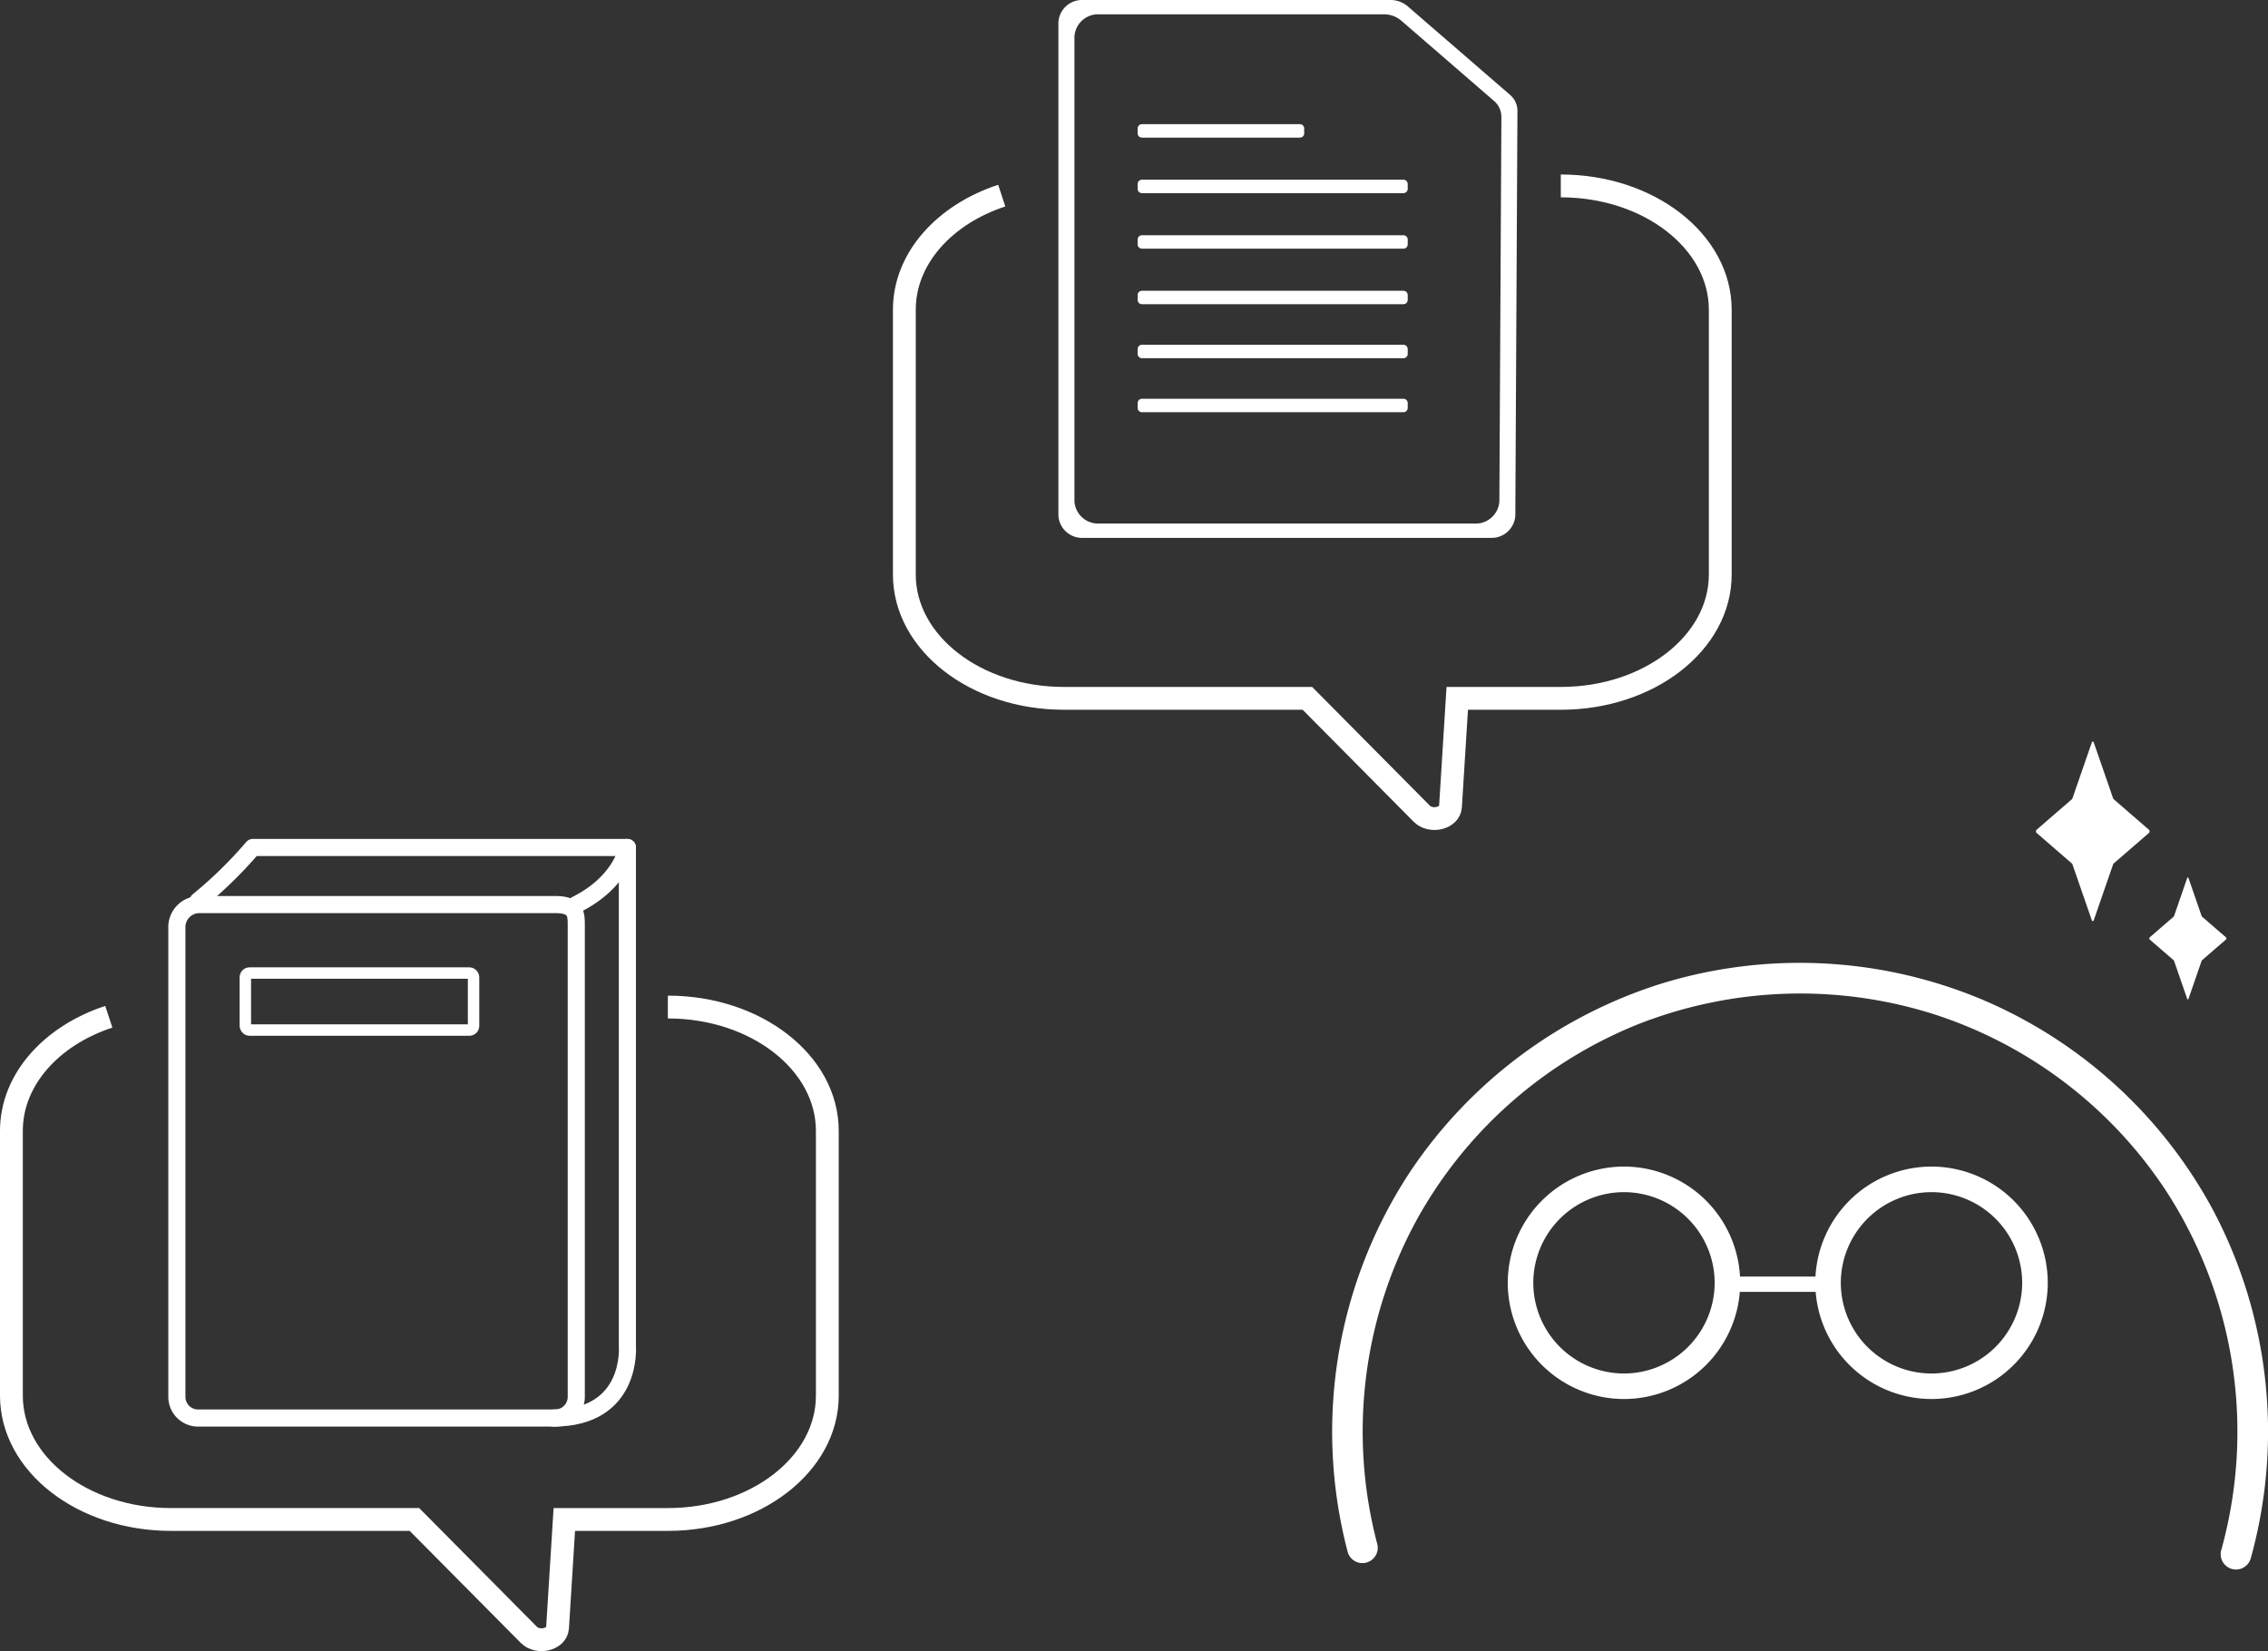<svg xmlns="http://www.w3.org/2000/svg" width="198.75" height="144.716" viewBox="0 0 198.75 144.716">
  <rect x="0" y="0" width="198.75" height="144.716" fill="#333333" stroke="none"/>
  <g id="Group_474" data-name="Group 474" transform="translate(-978.125 -139.299)">
    <g id="Group_286" data-name="Group 286" transform="translate(1339.625 383.297)">
      <path id="Path_50" data-name="Path 50" d="M-351.965-154.892c-5.016,1.647-8.535,5.5-8.535,10v23.206c0,5.993,6.256,10.851,13.974,10.851h21.345l10.027,10.113c.8.8,2.449.4,2.513-.612l.593-9.5h9.074c7.718,0,13.974-4.858,13.974-10.852v-23.205c0-5.993-6.256-10.852-13.974-10.852" fill="none" stroke="#fff" stroke-miterlimit="10" stroke-width="2"/>
      <path id="Path_51" data-name="Path 51" d="M-312.858-119.724h-31.284A1.858,1.858,0,0,1-346-121.583v-41.283a1.985,1.985,0,0,1,2-1.858h31.142c1.858,0,1.858.832,1.858,1.858v41.283A1.858,1.858,0,0,1-312.858-119.724Z" fill="none" stroke="#fff" stroke-miterlimit="10" stroke-width="1.5"/>
      <path id="Path_52" data-name="Path 52" d="M-344.142-165.04a37.353,37.353,0,0,0,4.792-4.684h32.829s-.479,3-4.479,5" fill="none" stroke="#fff" stroke-linecap="round" stroke-linejoin="round" stroke-width="1.5"/>
      <path id="Path_53" data-name="Path 53" d="M-306.521-169.724v43.7s.521,6.3-6.479,6.3" fill="none" stroke="#fff" stroke-linecap="round" stroke-linejoin="round" stroke-width="1.5"/>
      <rect id="Rectangle_117" data-name="Rectangle 117" width="20" height="5" rx="0.369" transform="translate(-340 -158.724)" fill="none" stroke="#fff" stroke-miterlimit="10" stroke-width="1"/>
    </g>
    <g id="Group_285" data-name="Group 285" transform="translate(1364.875 377.335)">
      <g id="Group_271" data-name="Group 271">
        <g id="Group_269" data-name="Group 269">
          <path id="Path_54" data-name="Path 54" d="M-256.144-190.9h-35.669A2.078,2.078,0,0,1-294-192.849v-43.239a2.078,2.078,0,0,1,2.187-1.948h26.9a2.331,2.331,0,0,1,1.524.551l8.953,7.75a1.854,1.854,0,0,1,.663,1.406l-.186,35.489A2.08,2.08,0,0,1-256.144-190.9Zm-35.079-.526h34.491a2.08,2.08,0,0,0,2.187-1.939l.182-34.741a1.848,1.848,0,0,0-.663-1.407l-8.6-7.445a2.33,2.33,0,0,0-1.524-.551h-26.072a2.078,2.078,0,0,0-2.187,1.948v42.187A2.078,2.078,0,0,0-291.223-191.427Zm34.267-.2H-291a2.078,2.078,0,0,1-2.187-1.948v-41.785A2.078,2.078,0,0,1-291-237.309h25.755a2.338,2.338,0,0,1,1.524.551l8.466,7.329a1.847,1.847,0,0,1,.663,1.406l-.18,34.456A2.08,2.08,0,0,1-256.956-191.628Zm-33.451-.526h32.863a2.08,2.08,0,0,0,2.187-1.939l.177-33.709a1.854,1.854,0,0,0-.663-1.406l-8.115-7.024a2.33,2.33,0,0,0-1.524-.551h-24.925a2.078,2.078,0,0,0-2.187,1.948V-194.1A2.078,2.078,0,0,0-290.407-192.154Z" fill="#fff"/>
        </g>
        <g id="Group_270" data-name="Group 270">
          <path id="Path_55" data-name="Path 55" d="M-256.31-191.05h-35.336A2.078,2.078,0,0,1-293.833-193v-42.941a2.078,2.078,0,0,1,2.187-1.948h26.667a2.336,2.336,0,0,1,1.524.551l8.853,7.664a1.849,1.849,0,0,1,.663,1.406l-.185,35.277A2.079,2.079,0,0,1-256.31-191.05Zm-34.264-.955h33.2a2.079,2.079,0,0,0,2.186-1.939l.178-33.92a1.848,1.848,0,0,0-.662-1.406l-8.215-7.111a2.33,2.33,0,0,0-1.524-.551h-25.16a2.078,2.078,0,0,0-2.187,1.948v41.031A2.078,2.078,0,0,0-290.574-192.005Z" fill="#fff"/>
        </g>
      </g>
      <g id="Group_272" data-name="Group 272">
        <rect id="Rectangle_118" data-name="Rectangle 118" width="13.845" height="0.429" transform="translate(-286.681 -226.779)" fill="none" stroke="#fff" stroke-linecap="round" stroke-linejoin="round" stroke-width="0.75"/>
      </g>
      <g id="Group_273" data-name="Group 273">
        <rect id="Rectangle_119" data-name="Rectangle 119" width="22.917" height="0.429" transform="translate(-286.681 -221.913)" fill="none" stroke="#fff" stroke-linecap="round" stroke-linejoin="round" stroke-width="0.75"/>
      </g>
      <g id="Group_274" data-name="Group 274">
        <rect id="Rectangle_120" data-name="Rectangle 120" width="22.917" height="0.429" transform="translate(-286.681 -217.046)" fill="none" stroke="#fff" stroke-linecap="round" stroke-linejoin="round" stroke-width="0.75"/>
      </g>
      <g id="Group_275" data-name="Group 275">
        <rect id="Rectangle_121" data-name="Rectangle 121" width="22.917" height="0.429" transform="translate(-286.681 -212.18)" fill="none" stroke="#fff" stroke-linecap="round" stroke-linejoin="round" stroke-width="0.75"/>
      </g>
      <g id="Group_276" data-name="Group 276">
        <rect id="Rectangle_122" data-name="Rectangle 122" width="22.917" height="0.429" transform="translate(-286.681 -207.447)" fill="none" stroke="#fff" stroke-linecap="round" stroke-linejoin="round" stroke-width="0.75"/>
      </g>
      <g id="Group_277" data-name="Group 277">
        <rect id="Rectangle_123" data-name="Rectangle 123" width="22.917" height="0.429" transform="translate(-286.681 -202.714)" fill="none" stroke="#fff" stroke-linecap="round" stroke-linejoin="round" stroke-width="0.75"/>
      </g>
      <path id="Path_56" data-name="Path 56" d="M-298.965-220.892c-5.016,1.647-8.535,5.5-8.535,10v23.206c0,5.993,6.256,10.851,13.974,10.851h21.345l10.027,10.113c.8.8,2.449.4,2.513-.612l.593-9.5h9.074c7.718,0,13.974-4.858,13.974-10.852v-23.205c0-5.993-6.256-10.852-13.974-10.852" fill="none" stroke="#fff" stroke-miterlimit="10" stroke-width="2"/>
      <g id="Group_279" data-name="Group 279">
        <g id="Group_278" data-name="Group 278">
          <path id="Path_57" data-name="Path 57" d="M-266.051-102.7a38.69,38.69,0,0,1,3.594-28.688,38.606,38.606,0,0,1,18.912-16.746,38.775,38.775,0,0,1,26.559-.925,38.5,38.5,0,0,1,20.06,15.4,38.73,38.73,0,0,1,4.817,31.513,1.343,1.343,0,0,0,2.588.714,41.5,41.5,0,0,0-3.285-30.539,41.257,41.257,0,0,0-20.071-18.393,41.317,41.317,0,0,0-28.285-1.47,41.438,41.438,0,0,0-21.91,16.33,41.407,41.407,0,0,0-5.567,33.512,1.343,1.343,0,0,0,2.588-.713Z" fill="#fff"/>
        </g>
      </g>
      <g id="Group_280" data-name="Group 280">
        <rect id="Rectangle_124" data-name="Rectangle 124" width="8.735" height="1.342" transform="translate(-235.373 -126.161)" fill="#fff"/>
      </g>
      <g id="Group_281" data-name="Group 281">
        <path id="Path_58" data-name="Path 58" d="M-217.488-115.43a10.194,10.194,0,0,1-10.183-10.183A10.194,10.194,0,0,1-217.488-135.8,10.194,10.194,0,0,1-207.3-125.613,10.194,10.194,0,0,1-217.488-115.43Zm0-18.129a7.956,7.956,0,0,0-7.947,7.946,7.956,7.956,0,0,0,7.947,7.947,7.956,7.956,0,0,0,7.946-7.947A7.956,7.956,0,0,0-217.488-133.559Z" fill="#fff"/>
      </g>
      <g id="Group_282" data-name="Group 282">
        <path id="Path_59" data-name="Path 59" d="M-244.437-115.43a10.194,10.194,0,0,1-10.183-10.183A10.194,10.194,0,0,1-244.437-135.8a10.194,10.194,0,0,1,10.183,10.183A10.194,10.194,0,0,1-244.437-115.43Zm0-18.129a7.956,7.956,0,0,0-7.947,7.946,7.956,7.956,0,0,0,7.947,7.947,7.956,7.956,0,0,0,7.946-7.947A7.956,7.956,0,0,0-244.437-133.559Z" fill="#fff"/>
      </g>
      <g id="Group_283" data-name="Group 283">
        <path id="Path_60" data-name="Path 60" d="M-203.268-172.966l1.7,4.906a.144.144,0,0,0,.039.062l3.1,2.683a.208.208,0,0,1,0,.273l-3.1,2.683a.138.138,0,0,0-.039.062l-1.7,4.906c-.037.108-.136.108-.173,0l-1.7-4.906a.139.139,0,0,0-.04-.062l-3.1-2.683a.208.208,0,0,1,0-.273l3.1-2.683a.145.145,0,0,0,.04-.062l1.7-4.906C-203.4-173.074-203.3-173.074-203.268-172.966Z" fill="#fff"/>
      </g>
      <g id="Group_284" data-name="Group 284">
        <path id="Path_61" data-name="Path 61" d="M-194.966-161.081l1.152,3.331a.09.09,0,0,0,.027.042l2.106,1.822a.143.143,0,0,1,0,.186l-2.106,1.821a.1.1,0,0,0-.027.042l-1.152,3.332c-.025.073-.092.073-.117,0l-1.152-3.332a.117.117,0,0,0-.027-.042l-2.106-1.821a.14.14,0,0,1,0-.186l2.106-1.822a.109.109,0,0,0,.027-.042l1.152-3.331C-195.058-161.155-194.991-161.155-194.966-161.081Z" fill="#fff"/>
      </g>
    </g>
  </g>
</svg>
